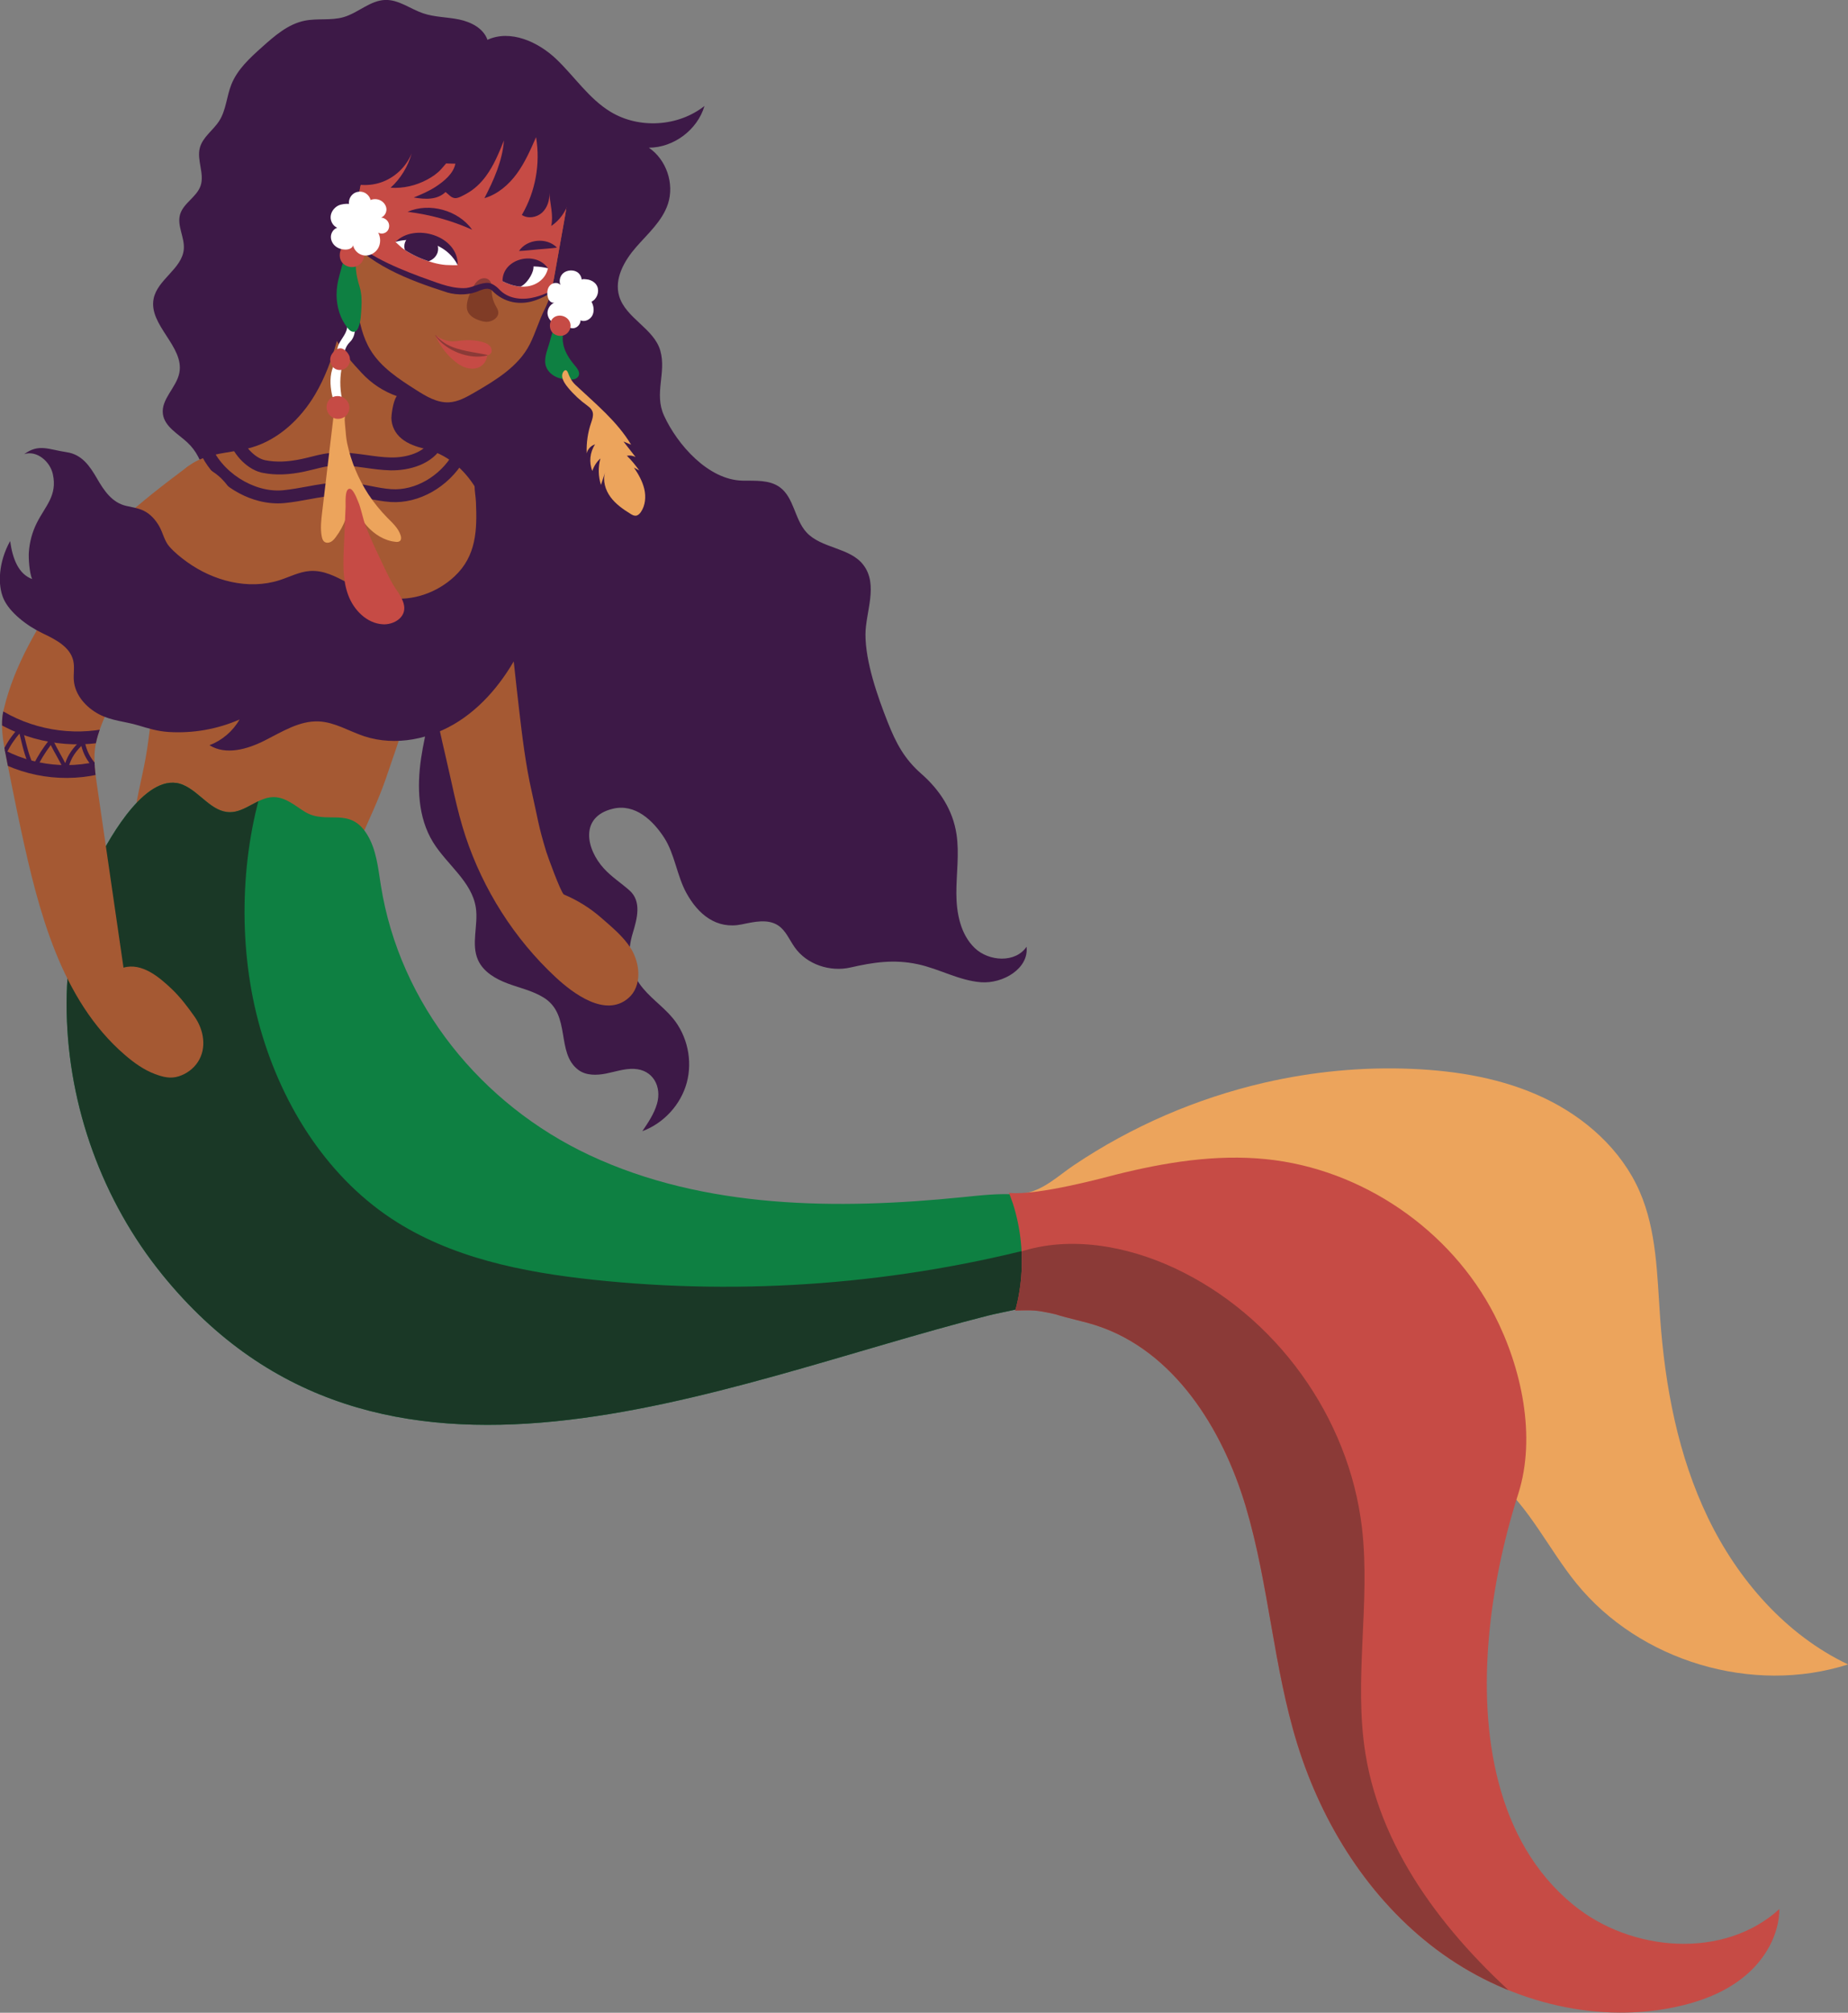 <?xml version="1.0" encoding="utf-8"?>
<!-- Generator: Adobe Illustrator 27.0.1, SVG Export Plug-In . SVG Version: 6.00 Build 0)  -->
<svg version="1.1" id="Layer_1" xmlns="http://www.w3.org/2000/svg" xmlns:xlink="http://www.w3.org/1999/xlink" x="0px" y="0px"
	 viewBox="0 0 364.36 396.81" style="enable-background:new 0 0 364.36 396.81;" xml:space="preserve">
<rect x="0" y="0" width="364.36" height="396.81" fill="#808080" stroke="none"/>
<style type="text/css">
	.st0{fill:#0A2B17;}
	.st1{fill:#0E8042;}
	.st2{fill:#FFFFFF;}
	.st3{fill:#1A3826;}
	.st4{fill:#3D1947;}
	.st5{fill:#ECA45C;}
	.st6{fill:#D53D3D;}
	.st7{clip-path:url(#SVGID_00000168097830931871929210000007886483632476550800_);}
	.st8{fill:#802420;}
	.st9{fill:#8C5443;}
	.st10{fill:#3C1948;}
	.st11{fill:none;stroke:#3C1948;stroke-linecap:round;stroke-linejoin:round;stroke-miterlimit:10;}
	.st12{clip-path:url(#SVGID_00000093152629918832732080000001372408898681955479_);}
	.st13{fill:#802421;}
	.st14{opacity:0.29;fill:#92C9E0;}
	.st15{clip-path:url(#SVGID_00000119099846289924823860000008557187006740114830_);fill:#FFFFFF;}
	.st16{clip-path:url(#SVGID_00000119099846289924823860000008557187006740114830_);fill:#D9807E;}
	.st17{opacity:0.29;fill:#92C9E0;stroke:#FFFFFF;stroke-width:5;stroke-miterlimit:10;}
	.st18{opacity:0.29;fill:#92C9E0;stroke:#FFFFFF;stroke-miterlimit:10;}
	.st19{opacity:0.29;fill:#92C9E0;stroke:#FFFFFF;stroke-width:3;stroke-miterlimit:10;}
	.st20{fill:#934F3E;}
	.st21{clip-path:url(#SVGID_00000091695114042776152860000005253372391043946134_);fill:#41164A;}
	.st22{clip-path:url(#SVGID_00000007400004177115721990000005890106398459457686_);fill:#41164A;}
	.st23{clip-path:url(#SVGID_00000008125788918831194860000001549987175393424310_);fill:#FFFFFF;}
	.st24{clip-path:url(#SVGID_00000008125788918831194860000001549987175393424310_);fill:#41164A;}
	.st25{fill:#41164A;}
	.st26{clip-path:url(#SVGID_00000017495318308315535950000013468883228242412462_);fill:#FFFFFF;}
	.st27{clip-path:url(#SVGID_00000017495318308315535950000013468883228242412462_);fill:#E47D7A;}
	.st28{fill:none;}
	.st29{fill:#E09F9E;}
	.st30{fill:#CB8080;}
	.st31{clip-path:url(#SVGID_00000132081848450920058920000011679022277206337215_);fill:#E09F9E;}
	.st32{fill:#3C1947;}
	.st33{fill:#EAC5B1;}
	.st34{clip-path:url(#SVGID_00000166671008653063107820000005483419881722865064_);fill:#CB8080;}
	.st35{fill:#0B8043;}
	.st36{fill:#DBDBDA;}
	.st37{clip-path:url(#SVGID_00000060727567739956242890000004938275685684865427_);fill:#C2C1C1;}
	.st38{clip-path:url(#SVGID_00000157283199970674770500000012382953297145547691_);fill:#C2C1C1;}
	.st39{clip-path:url(#SVGID_00000127750160949899673530000006820038789296879526_);}
	.st40{fill:#C2C1C1;}
	.st41{clip-path:url(#SVGID_00000140737456137197580880000006692362017946627007_);fill:#C2C1C1;}
	.st42{clip-path:url(#SVGID_00000067201551944680495940000014315872381341797790_);fill:#C2C1C1;}
	.st43{clip-path:url(#SVGID_00000106148070334975604960000009179709282782246328_);fill:#0B8043;}
	.st44{clip-path:url(#SVGID_00000160874027906408996370000016538111498851363984_);fill:#0B8043;}
	.st45{fill:#A55933;}
	.st46{fill:#803C26;}
	.st47{fill:#C64B45;}
	.st48{fill:#8B3A37;}
	.st49{clip-path:url(#SVGID_00000173120470691888864480000011833448636103946417_);}
	.st50{clip-path:url(#SVGID_00000183935369293308416120000007487237905309208238_);}
	.st51{clip-path:url(#SVGID_00000138532664679722521390000007036924282511144834_);}
	.st52{clip-path:url(#SVGID_00000132048062867262039590000002663096418704841115_);}
	.st53{clip-path:url(#SVGID_00000044884723660413494460000011316143926808796079_);}
	.st54{clip-path:url(#SVGID_00000132777645525555947450000012064326931488419254_);}
	.st55{clip-path:url(#SVGID_00000080205383468246646310000017102854758729310373_);fill:#41164A;}
	.st56{clip-path:url(#SVGID_00000124124418576345669500000015521819210892707006_);fill:#41164A;}
	.st57{clip-path:url(#SVGID_00000143610738969636421270000009644934696262695859_);fill:#FFFFFF;}
	.st58{clip-path:url(#SVGID_00000143610738969636421270000009644934696262695859_);fill:#41164A;}
	.st59{clip-path:url(#SVGID_00000090267799332883071640000000513681891324759201_);fill:#FFFFFF;}
	.st60{clip-path:url(#SVGID_00000090267799332883071640000000513681891324759201_);fill:#E47D7A;}
	.st61{fill:#C28F5D;}
	.st62{fill:#375A42;}
	.st63{clip-path:url(#SVGID_00000021840316923306600660000004492596608327622320_);fill:#6AA17A;}
	.st64{clip-path:url(#SVGID_00000043458753210485039560000007856076022223246227_);fill:#6AA17A;}
	.st65{fill:#6AA17A;}
	.st66{clip-path:url(#SVGID_00000169550638289157833650000002691980611617495948_);fill:#3D1947;}
	.st67{clip-path:url(#SVGID_00000121969936949064019140000016242108518299442616_);fill:#8B3A37;}
	.st68{clip-path:url(#SVGID_00000065046574110214384880000013917076785875412111_);}
	.st69{clip-path:url(#SVGID_00000085955058708910274540000014226572144329876669_);fill:#FFFFFF;}
	.st70{clip-path:url(#SVGID_00000085955058708910274540000014226572144329876669_);fill:#D9807E;}
	.st71{clip-path:url(#SVGID_00000141448474947138491040000001121219487156885182_);fill:#41164A;}
	.st72{clip-path:url(#SVGID_00000121986914169514379370000014128191245712961709_);fill:#41164A;}
	.st73{clip-path:url(#SVGID_00000108998412758695826800000000691526217296487316_);fill:#FFFFFF;}
	.st74{clip-path:url(#SVGID_00000108998412758695826800000000691526217296487316_);fill:#41164A;}
	.st75{clip-path:url(#SVGID_00000130643526864185473150000011199198960246986174_);fill:#FFFFFF;}
	.st76{clip-path:url(#SVGID_00000130643526864185473150000011199198960246986174_);fill:#E47D7A;}
	.st77{fill:#D2687C;}
	.st78{clip-path:url(#SVGID_00000072985910110037116440000017893990271647359371_);fill:#C64B45;}
	.st79{fill:#D1544C;}
	.st80{clip-path:url(#SVGID_00000092429008251237811340000004352274321131550350_);}
	.st81{clip-path:url(#SVGID_00000116205208916480534250000000592180553499884694_);}
	.st82{fill:#DADAD9;}
	.st83{clip-path:url(#SVGID_00000126313936740604989150000005398346041783135919_);fill:#0E8042;}
	.st84{clip-path:url(#SVGID_00000126313936740604989150000005398346041783135919_);fill:#1A3826;}
	.st85{clip-path:url(#SVGID_00000147220125219842363180000006864004146243384197_);fill:#0E8042;}
	.st86{clip-path:url(#SVGID_00000147220125219842363180000006864004146243384197_);fill:#1A3826;}
	.st87{fill:none;stroke:#0E8042;stroke-linecap:round;stroke-linejoin:round;stroke-miterlimit:10;}
	.st88{clip-path:url(#SVGID_00000109017332722239221500000003473225429287544750_);}
	.st89{clip-path:url(#SVGID_00000119837264274826401470000007761423260538390192_);fill:#0E8042;}
	.st90{clip-path:url(#SVGID_00000060723391073163305350000002361921329444501167_);fill:#0E8042;}
	.st91{clip-path:url(#SVGID_00000060723391073163305350000002361921329444501167_);fill:#1A3826;}
	.st92{clip-path:url(#SVGID_00000146459228793616795910000017257676102815321764_);fill:#0E8042;}
	.st93{clip-path:url(#SVGID_00000146459228793616795910000017257676102815321764_);fill:#1A3826;}
	.st94{clip-path:url(#SVGID_00000037657855541523233680000015272676777893454242_);fill:#0E8042;}
	.st95{clip-path:url(#SVGID_00000037657855541523233680000015272676777893454242_);fill:#1A3826;}
	.st96{clip-path:url(#SVGID_00000138552900625603697310000003265189509887067287_);fill:#0E8042;}
	.st97{clip-path:url(#SVGID_00000138552900625603697310000003265189509887067287_);fill:#1A3826;}
	.st98{clip-path:url(#SVGID_00000078765800839195486050000004233981320584144305_);}
	.st99{clip-path:url(#SVGID_00000007409247848437966370000014459228154986066596_);fill:#0E8042;}
	.st100{clip-path:url(#SVGID_00000007409247848437966370000014459228154986066596_);fill:#1A3826;}
	.st101{clip-path:url(#SVGID_00000005242031880720696060000015147919984640328606_);}
	.st102{clip-path:url(#SVGID_00000163764194880283474480000016661209355080149689_);fill:#FFFFFF;}
	.st103{clip-path:url(#SVGID_00000163764194880283474480000016661209355080149689_);fill:#D9807E;}
	.st104{clip-path:url(#SVGID_00000121245014170202595400000004410380403178563969_);fill:#41164A;}
	.st105{clip-path:url(#SVGID_00000058583099486883557340000009743036853652846476_);fill:#41164A;}
	.st106{clip-path:url(#SVGID_00000106855082163314462700000014868744390291401859_);fill:#FFFFFF;}
	.st107{clip-path:url(#SVGID_00000106855082163314462700000014868744390291401859_);fill:#41164A;}
	.st108{clip-path:url(#SVGID_00000155863081265432308410000008717487097383865999_);fill:#FFFFFF;}
	.st109{clip-path:url(#SVGID_00000155863081265432308410000008717487097383865999_);fill:#E47D7A;}
	.st110{clip-path:url(#SVGID_00000172401723794903520160000002757028170017536128_);fill:#E09F9E;}
	.st111{clip-path:url(#SVGID_00000078745793381024277190000016256573922363529362_);fill:#CB8080;}
	.st112{clip-path:url(#SVGID_00000164487677914089466540000002261572201332114361_);fill:#C2C1C1;}
	.st113{clip-path:url(#SVGID_00000097466682377414285400000010490090993046146229_);fill:#C2C1C1;}
	.st114{clip-path:url(#SVGID_00000073704508948183662260000002188867369535803026_);}
	.st115{clip-path:url(#SVGID_00000111900394176072203110000004929118358899637892_);fill:#C2C1C1;}
	.st116{clip-path:url(#SVGID_00000093872564064329338380000017495497962136900522_);fill:#C2C1C1;}
	.st117{clip-path:url(#SVGID_00000014605944421457762790000014716072925443054728_);fill:#0B8043;}
	.st118{clip-path:url(#SVGID_00000051356493268261913590000009571810869683924384_);fill:#0B8043;}
	.st119{clip-path:url(#SVGID_00000175310590397022646080000018424406379030620341_);}
	.st120{clip-path:url(#SVGID_00000106125444153252368620000003522539857667533999_);}
	.st121{clip-path:url(#SVGID_00000116207629010892060340000012652339355969668250_);}
	.st122{clip-path:url(#SVGID_00000179617669153924791110000006409478081262383802_);}
	.st123{clip-path:url(#SVGID_00000137815935504842059540000013360853607976350895_);}
	.st124{clip-path:url(#SVGID_00000125574011941661582260000013741567674096500630_);}
	.st125{clip-path:url(#SVGID_00000057136832427639975720000009729631066435357078_);fill:#0E8042;}
	.st126{clip-path:url(#SVGID_00000057136832427639975720000009729631066435357078_);fill:#1A3826;}
	.st127{clip-path:url(#SVGID_00000139260831480901070450000014127423734573577883_);}
	.st128{clip-path:url(#SVGID_00000129176989979947084920000010241238724396204213_);fill:#FFFFFF;}
	.st129{clip-path:url(#SVGID_00000129176989979947084920000010241238724396204213_);fill:#D9807E;}
	.st130{clip-path:url(#SVGID_00000060749528584793992620000010808770429483366787_);fill:#41164A;}
	.st131{clip-path:url(#SVGID_00000179647454142226959760000017804476921917999765_);fill:#41164A;}
	.st132{clip-path:url(#SVGID_00000070085948762771742970000006074892332887230351_);fill:#FFFFFF;}
	.st133{clip-path:url(#SVGID_00000070085948762771742970000006074892332887230351_);fill:#41164A;}
	.st134{clip-path:url(#SVGID_00000109021692920999139400000005259377937857953664_);fill:#FFFFFF;}
	.st135{clip-path:url(#SVGID_00000109021692920999139400000005259377937857953664_);fill:#E47D7A;}
	.st136{clip-path:url(#SVGID_00000177451033689596902550000002456434977822063529_);fill:#C64B45;}
	.st137{clip-path:url(#SVGID_00000027603257125198509350000009234010795605976761_);}
	.st138{clip-path:url(#SVGID_00000114051594386342701310000009941765920340607886_);}
	.st139{clip-path:url(#SVGID_00000029734220619373115750000013779125454653506744_);fill:#0E8042;}
	.st140{clip-path:url(#SVGID_00000029734220619373115750000013779125454653506744_);fill:#1A3826;}
	.st141{clip-path:url(#SVGID_00000049187752978685093820000016428500240865775264_);fill:#0E8042;}
	.st142{clip-path:url(#SVGID_00000049187752978685093820000016428500240865775264_);fill:#1A3826;}
	.st143{clip-path:url(#SVGID_00000178922276030428575820000006398819911924329628_);fill:#0E8042;}
	.st144{clip-path:url(#SVGID_00000178922276030428575820000006398819911924329628_);fill:#1A3826;}
	.st145{clip-path:url(#SVGID_00000019638676927005996710000001769495162943957427_);}
	.st146{clip-path:url(#SVGID_00000150077951087335930910000010323291124717596597_);}
	.st147{clip-path:url(#SVGID_00000174571628452623261980000007675714240119038608_);}
	.st148{clip-path:url(#SVGID_00000109717655881752676100000001025432999288779908_);}
	.st149{clip-path:url(#SVGID_00000127018319498517078180000016511919021185692306_);}
	.st150{clip-path:url(#SVGID_00000142165617459018628200000014725893609240540547_);}
	.st151{clip-path:url(#SVGID_00000168819722363080395560000010481530385737439930_);fill:#FFFFFF;}
	.st152{clip-path:url(#SVGID_00000168819722363080395560000010481530385737439930_);fill:#8B3A37;}
	.st153{fill:#DF9E9E;}
	.st154{fill:#C98080;}
	.st155{fill:#DFD5E2;}
	.st156{clip-path:url(#SVGID_00000065034393738713041110000004072133282293882288_);fill:#DF9E9E;}
	.st157{fill:#E9C4B0;}
	.st158{clip-path:url(#SVGID_00000046317469826071674370000011664782812705044355_);fill:#C98080;}
	.st159{clip-path:url(#SVGID_00000061451873718539356650000011512166695122466472_);fill:#C1C0C0;}
	.st160{clip-path:url(#SVGID_00000023271184942807270600000004353203246329464465_);fill:#C1C0C0;}
	.st161{clip-path:url(#SVGID_00000020389997424454691780000004877941856983882126_);}
	.st162{fill:#C1C0C0;}
	.st163{clip-path:url(#SVGID_00000155860272012417103070000010225877428596947115_);fill:#C1C0C0;}
	.st164{clip-path:url(#SVGID_00000138562676861938838030000003956304859813854623_);fill:#C1C0C0;}
	.st165{clip-path:url(#SVGID_00000027597108649442369640000012591953695272643490_);fill:#0E8042;}
	.st166{clip-path:url(#SVGID_00000170270554639086858260000012409918548583978929_);fill:#0E8042;}
	.st167{fill:#7F2420;}
	.st168{clip-path:url(#SVGID_00000026147112202905033780000009668920364431214729_);fill:#FFFFFF;}
	.st169{clip-path:url(#SVGID_00000026147112202905033780000009668920364431214729_);fill:#D8807E;}
	.st170{fill:#7F2421;}
	.st171{clip-path:url(#SVGID_00000127740982210744371700000002128316187804710274_);fill:#ECA45C;}
	.st172{clip-path:url(#SVGID_00000106834379591707072320000009992552739077719230_);fill:#0E8042;}
	.st173{clip-path:url(#SVGID_00000106834379591707072320000009992552739077719230_);fill:#1A3826;}
	.st174{clip-path:url(#SVGID_00000095335075083955328690000007400920508219025792_);fill:#0E8042;}
	.st175{clip-path:url(#SVGID_00000095335075083955328690000007400920508219025792_);fill:#1A3826;}
	.st176{clip-path:url(#SVGID_00000026149614600133799100000006738661638430649017_);fill:#0E8042;}
	.st177{clip-path:url(#SVGID_00000026149614600133799100000006738661638430649017_);fill:#1A3826;}
	.st178{clip-path:url(#SVGID_00000152961561889751336050000014136468690330369453_);fill:#0E8042;}
	.st179{clip-path:url(#SVGID_00000152961561889751336050000014136468690330369453_);fill:#1A3826;}
	.st180{clip-path:url(#SVGID_00000128483486084664532730000003320039938391037091_);fill:#0E8042;}
	.st181{clip-path:url(#SVGID_00000128483486084664532730000003320039938391037091_);fill:#1A3826;}
	.st182{clip-path:url(#SVGID_00000140728116690592782730000011536880414834677642_);fill:#0E8042;}
	.st183{clip-path:url(#SVGID_00000140728116690592782730000011536880414834677642_);fill:#1A3826;}
	.st184{clip-path:url(#SVGID_00000030484784462146596730000010998017738332371084_);fill:#0E8042;}
	.st185{clip-path:url(#SVGID_00000030484784462146596730000010998017738332371084_);fill:#1A3826;}
	.st186{clip-path:url(#SVGID_00000079479597702995015600000000388390458960047778_);fill:#0E8042;}
	.st187{clip-path:url(#SVGID_00000079479597702995015600000000388390458960047778_);fill:#1A3826;}
	.st188{clip-path:url(#SVGID_00000162335695846716516810000012410755296123469743_);fill:#0E8042;}
	.st189{clip-path:url(#SVGID_00000162335695846716516810000012410755296123469743_);fill:#1A3826;}
	.st190{clip-path:url(#SVGID_00000082335605726283194330000012080307218626489497_);fill:#0E8042;}
	.st191{clip-path:url(#SVGID_00000082335605726283194330000012080307218626489497_);fill:#1A3826;}
	.st192{clip-path:url(#SVGID_00000037668179894881356160000004373377148179141307_);fill:#0E8042;}
	.st193{clip-path:url(#SVGID_00000037668179894881356160000004373377148179141307_);fill:#1A3826;}
	.st194{clip-path:url(#SVGID_00000031205346637631937870000007578594069337301918_);fill:#0E8042;}
	.st195{clip-path:url(#SVGID_00000031205346637631937870000007578594069337301918_);fill:#1A3826;}
	.st196{clip-path:url(#SVGID_00000168099791634870657860000013045868633620647863_);fill:#0E8042;}
	.st197{clip-path:url(#SVGID_00000168099791634870657860000013045868633620647863_);fill:#1A3826;}
	.st198{clip-path:url(#SVGID_00000181082114055110125640000016423179921539787667_);}
	.st199{clip-path:url(#SVGID_00000013894376229651289020000005692447881801472698_);fill:#FFFFFF;}
	.st200{clip-path:url(#SVGID_00000013894376229651289020000005692447881801472698_);fill:#D9807E;}
	.st201{clip-path:url(#SVGID_00000021803666267799589470000005838296384103983289_);fill:#41164A;}
	.st202{clip-path:url(#SVGID_00000071541184040143311860000012540560152903845563_);fill:#41164A;}
	.st203{clip-path:url(#SVGID_00000001637364405441215100000001287999331540266132_);fill:#FFFFFF;}
	.st204{clip-path:url(#SVGID_00000001637364405441215100000001287999331540266132_);fill:#41164A;}
	.st205{clip-path:url(#SVGID_00000045594608215416300270000003122504092548228767_);fill:#FFFFFF;}
	.st206{clip-path:url(#SVGID_00000045594608215416300270000003122504092548228767_);fill:#E47D7A;}
	.st207{clip-path:url(#SVGID_00000067201807652431797780000006921535144483350962_);fill:#C64B45;}
	.st208{clip-path:url(#SVGID_00000088102097658940102390000001143148595986841002_);}
	.st209{clip-path:url(#SVGID_00000149359529014481723840000003485696609347543982_);}
	.st210{clip-path:url(#SVGID_00000040547216593487940770000006630692098820064413_);fill:#6AA17A;}
	.st211{clip-path:url(#SVGID_00000002371652584310144460000008550652490307349138_);fill:#6AA17A;}
	.st212{clip-path:url(#SVGID_00000093166472405089527320000013404812131413168063_);fill:#3D1947;}
	.st213{clip-path:url(#SVGID_00000001626995090498258670000001791384347090060418_);fill:#8B3A37;}
	.st214{clip-path:url(#SVGID_00000142868253149161062950000016868047329580043160_);}
	.st215{clip-path:url(#SVGID_00000046311472505244024410000018166244647006115737_);}
	.st216{clip-path:url(#SVGID_00000162319983234424617740000017552237537603789976_);}
	.st217{clip-path:url(#SVGID_00000181781169501241883500000003116549360195838369_);}
	.st218{clip-path:url(#SVGID_00000103968307160278877800000005983350659035198646_);}
	.st219{clip-path:url(#SVGID_00000100348037367164394470000014303675684191753889_);}
	.st220{clip-path:url(#SVGID_00000114768625575059619490000015290137146411150997_);fill:#FFFFFF;}
	.st221{clip-path:url(#SVGID_00000114768625575059619490000015290137146411150997_);fill:#8B3A37;}
	.st222{clip-path:url(#SVGID_00000126300687643839296250000016663647107468097684_);fill:#DF9E9E;}
	.st223{clip-path:url(#SVGID_00000085951516353931227710000014473548043480455103_);fill:#C98080;}
	.st224{clip-path:url(#SVGID_00000172441037814804142560000012208735389968768402_);fill:#C1C0C0;}
	.st225{clip-path:url(#SVGID_00000110435385936354823000000010086793851906412440_);fill:#C1C0C0;}
	.st226{clip-path:url(#SVGID_00000034791974439315563430000015789774375138047935_);}
	.st227{clip-path:url(#SVGID_00000064352707991043755130000014299039535675597711_);fill:#C1C0C0;}
	.st228{clip-path:url(#SVGID_00000151502411436349928230000009889318045157616512_);fill:#C1C0C0;}
	.st229{clip-path:url(#SVGID_00000066476818386891698840000009586819180967306415_);fill:#0E8042;}
	.st230{clip-path:url(#SVGID_00000044878465358392744190000000046744281377085861_);fill:#0E8042;}
	.st231{clip-path:url(#SVGID_00000063619608006304345990000013142996461967577259_);fill:#FFFFFF;}
	.st232{clip-path:url(#SVGID_00000063619608006304345990000013142996461967577259_);fill:#D8807E;}
	.st233{clip-path:url(#SVGID_00000063596827941760193280000017285662779926658182_);fill:#ECA45C;}
</style>
<g>
	<g>
		<g>
			<path class="st4" d="M39.26,100.35c2.17-4.26,1.17-9.91-2.35-13.15c-1.84-1.7-4.45-3.08-4.79-5.57c-0.4-2.94,2.67-5.21,3.24-8.12
				c1.02-5.2-6.11-9.42-5.07-14.62c0.76-3.81,5.64-5.91,5.95-9.78c0.19-2.3-1.37-4.59-0.74-6.81c0.64-2.25,3.27-3.44,4.04-5.65
				c0.83-2.38-0.78-5.06-0.14-7.5c0.56-2.14,2.66-3.47,3.84-5.34c1.35-2.13,1.44-4.82,2.38-7.16c1.19-2.98,3.66-5.23,6.05-7.37
				c2.49-2.23,5.14-4.54,8.41-5.2c2.53-0.51,5.21,0.02,7.69-0.71c2.87-0.84,5.24-3.31,8.23-3.38c2.64-0.06,4.91,1.78,7.41,2.63
				c2.28,0.78,4.74,0.73,7.1,1.22s4.81,1.74,5.6,4.01c4.52-2.08,9.99,0.38,13.59,3.82s6.41,7.78,10.66,10.36
				c5.63,3.43,13.37,2.95,18.54-1.14c-1.38,4.7-6.07,8.22-10.97,8.23c3.47,2.36,5.08,7.12,3.76,11.1c-1.12,3.37-3.94,5.83-6.27,8.5
				s-4.35,6.22-3.35,9.63c1.27,4.38,6.87,6.4,8.12,10.78c1.24,4.37-1.27,8.42,0.73,12.8c2.61,5.72,8.74,12.72,15.51,12.83
				c2.52,0.04,5.27-0.19,7.31,1.29c2.81,2.03,2.91,6.28,5.23,8.86c2.93,3.25,8.59,2.98,11.25,6.46c3.02,3.94,0.43,9.32,0.42,13.71
				c-0.01,5.42,2.4,12.27,4.38,17.28c1.66,4.2,3.3,7.27,6.62,10.18c3.6,3.16,6.23,7.12,6.95,11.94c0.58,3.84-0.04,7.76-0.03,11.65
				c0.01,3.89,0.81,8.06,3.61,10.76s8.06,2.99,10.23-0.24c0.49,4.3-4.64,7.31-8.96,7c-4.32-0.32-8.23-2.64-12.47-3.55
				c-4.72-1.02-8.8-0.38-13.28,0.64c-4.01,0.92-8.62-0.57-11.02-4c-1.04-1.48-1.74-3.29-3.25-4.29c-2.05-1.35-4.75-0.71-7.15-0.21
				c-4.97,1.03-8.6-1.92-10.95-6.21c-1.84-3.35-2.3-7.68-4.35-10.85c-2.2-3.41-5.74-6.81-10.16-5.73c-6.52,1.58-5.3,7.88-1.74,11.78
				c1.53,1.67,3.38,2.84,5.05,4.32c2.44,2.17,1.49,5.6,0.64,8.41c-1.09,3.59-0.87,6.79,1.29,9.93c1.81,2.64,4.6,4.41,6.62,6.86
				c2.86,3.47,3.91,8.35,2.74,12.69c-1.17,4.34-4.55,8.02-8.76,9.57c1.15-1.7,2.32-3.43,2.89-5.4c0.97-3.36-0.76-6.72-4.53-6.88
				c-1.88-0.08-3.71,0.56-5.55,0.93c-1.85,0.36-3.92,0.4-5.43-0.73c-4.5-3.38-1.33-10.88-6.87-14.28c-2.16-1.33-4.69-1.87-7.07-2.76
				c-2.38-0.89-4.77-2.28-5.82-4.58c-1.45-3.17,0.07-6.91-0.45-10.36c-0.77-5.15-5.72-8.49-8.45-12.93
				c-2.96-4.83-3.17-10.88-2.35-16.49c0.82-5.61,2.58-11.05,3.27-16.68c0.59-4.86,0.7-12.86-3.53-16.21
				c-4.41-3.5-11.51-3.43-16.79-3.16c-5.79,0.29-11.76,0.97-17.24-0.9S36.62,105.51,39.26,100.35z"/>
		</g>
		<g>
			<path class="st45" d="M109.15,55.16c-0.38,2.16-0.79,3.88-1.77,5.83c-1.12,2.23-1.81,4.67-2.92,6.87
				c-2.21,4.37-6.67,7.06-10.91,9.52c-1.57,0.91-3.22,1.84-5.03,1.94c-2.37,0.12-4.54-1.2-6.53-2.47c-3.37-2.15-6.86-4.41-8.94-7.83
				c-1.54-2.52-2.19-5.48-2.62-8.41c-1.09-7.38-0.99-14.93,0.32-22.27c0.63-3.55,1.63-7.22,4.13-9.82c2.02-2.11,4.85-3.3,7.73-3.8
				c2.87-0.5,5.82-0.36,8.73-0.14c4.43,0.33,8.95,0.87,12.91,2.88c2.43,1.23,4.6,3.11,6.08,5.4c1.95,3.02,1.7,6.22,1.1,9.6
				c-0.75,4.21-1.5,8.42-2.25,12.64C109.15,55.11,109.15,55.13,109.15,55.16z"/>
		</g>
		<g>
			<path class="st45" d="M62.14,77.75c1.93-3.27,3.27-6.9,4.29-10.54c1.21,2.33,3.16,4.47,4.94,6.38c1.88,2.02,4.25,3.59,6.86,4.5
				c-0.81,1.12-1.06,3.92-1.06,4.32c0.03,1.61,0.76,3.04,2,4.06c1.31,1.08,2.97,1.62,4.62,2.02c8.38,2.09,12.32,10.43,14.01,18.19
				c2.34,10.75,3.21,21.84,4.5,32.8c0.65,5.59,1.31,11.2,2.56,16.7c1.25,5.52,1.21,6.34,2.84,11.73c0.24,0.79,2.84,7.97,3.47,8.44
				c2.69,1.12,5.2,2.69,7.39,4.61c2.04,1.79,4.31,3.64,5.78,5.95c1.93,3.04,2.28,7.54-0.46,9.88c-4.54,3.89-10.93-0.97-14.31-4.11
				c-8.16-7.58-14.31-17.29-17.81-27.86c-1.73-5.24-2.72-10.75-3.99-16.09c-1.52-6.41-2.75-12.89-3.97-19.36
				c-2.3,8.27-4.98,16.19-7.78,24.29c-1.39,4-3.24,7.88-4.95,11.77c-0.95,2.17-2.17,4.35-3.98,5.93c-3.48,3.06-9.14,0.96-13.03,0.14
				c-6.03-1.27-12.31-1.65-18.39-2.77c-2.99-0.55-6.92-0.9-8.58-3.87c-0.64-1.14-0.77-2.52-0.61-3.83c0.55-4.4,1.85-8.82,2.51-13.26
				c0.71-4.73,1.21-9.5,1.22-14.29c0.02-10.05-0.95-20.2,0.86-30.08c0.95-5.19,3.23-10.63,8.4-12.85c3.2-1.38,6.81-1.35,10.15-2.33
				C54.95,86.66,59.3,82.55,62.14,77.75z"/>
		</g>
		<g>
			<path class="st28" d="M98.37,56.04c-0.92,1.22-0.91,3.06,0.03,4.27c0.53,0.69,1.34,1.24,1.49,2.1c0.09,0.53-0.11,1.08-0.46,1.49
				c-0.35,0.41-0.83,0.68-1.34,0.87c-1.16,0.42-2.46,0.38-3.64,0.01s-2.23-1.09-3.12-1.95c-0.34-0.33-0.67-0.7-0.84-1.15
				c-0.17-0.45-0.16-0.99,0.13-1.37"/>
		</g>
		<g>
			<path class="st46" d="M97,58.06c0.09,0.72,0.31,1.43,0.65,2.07c0.2,0.38,0.45,0.74,0.55,1.15c0.34,1.28-1.16,2.19-2.27,2.17
				c-0.56-0.01-1.11-0.17-1.64-0.37c-1.09-0.41-2.12-1.1-2.24-2.36c-0.12-1.33,0.59-2.89,1.18-4.04c0.3-0.57,0.66-1.13,1.19-1.49
				c0.53-0.36,1.28-0.47,1.82-0.11c0.81,0.53,0.7,1.49,0.71,2.32C96.96,57.62,96.97,57.84,97,58.06z"/>
		</g>
		<g>
			<path class="st47" d="M94.54,72.37c0.97-0.58,1.36-1.25,1.55-2.34c0.43,0.01,0.81-0.39,0.85-0.82c0.05-0.43-0.18-0.86-0.5-1.15
				c-0.32-0.29-0.74-0.45-1.15-0.58c-1.61-0.5-3.32-0.49-4.97-0.27c-0.84,0.11-1.52,0.14-2.34-0.08c-0.77-0.21-1.5-0.56-2.15-1.03
				c0.79,1.85,1.99,3.52,3.5,4.85c0.72,0.63,1.51,1.2,2.42,1.5C92.65,72.75,93.68,72.78,94.54,72.37z"/>
		</g>
		<g>
			<path class="st48" d="M85.79,66.11c1.99,3.01,6.81,4.91,10.31,3.95c0,0-0.01-0.08-0.01-0.08c-2.72-0.6-5.62-0.77-8.08-2.13
				c-0.8-0.48-1.55-1.07-2.15-1.79L85.79,66.11L85.79,66.11z"/>
		</g>
		<g>
			<path class="st1" d="M111.08,67.98c0.34,1.53,1.24,2.88,2.26,4.08c0.5,0.58,1.06,1.34,0.74,2.04c-0.29,0.64-1.13,0.77-1.84,0.75
				c-0.93-0.03-1.87-0.18-2.7-0.59s-1.55-1.1-1.87-1.97c-0.52-1.46,0.16-3.04,0.61-4.52c0.29-0.97,0.49-1.97,0.91-2.89
				c0.31-0.68,0.78-1.34,1.42-1.75c0.45-0.3,1.75-0.74,1.65,0.22c-0.06,0.62-0.88,1.33-1.09,1.97
				C110.9,66.16,110.88,67.1,111.08,67.98z"/>
		</g>
		<g>
			<path class="st5" d="M113.51,75.93c3.91,3.68,8.17,7.14,10.92,11.74c-0.5-0.21-1-0.41-1.5-0.62c0.79,1.02,1.59,2.04,2.38,3.06
				c-0.52-0.28-1.13-0.37-1.71-0.25c0.93,0.89,1.69,1.87,2.45,2.9c-0.35-0.19-0.71-0.38-1.06-0.58c0.88,1.3,1.68,2.69,2.04,4.22
				c0.36,1.53,0.22,3.23-0.66,4.53c-0.24,0.36-0.58,0.7-1.01,0.74c-0.37,0.03-0.71-0.16-1.02-0.35c-1.48-0.91-2.94-1.93-3.97-3.33
				s-1.58-3.25-1.06-4.91c-0.27,0.84-0.54,1.68-0.82,2.53c-0.54-1.68-0.58-3.52-0.11-5.22c-0.74,0.66-1.29,1.52-1.59,2.46
				c-0.69-1.69-0.48-3.72,0.54-5.24c-0.81,0.24-1.46,0.94-1.65,1.76c-0.09-2.05,0.21-4.12,0.88-6.05c0.53-1.53,0.61-2.37-0.77-3.36
				c-1.42-1.02-2.71-2.22-3.82-3.57c-0.52-0.63-1.01-1.33-1.13-2.14c-0.12-0.78,0.69-1.89,1.12-0.82
				C112.37,74.45,112.66,75.13,113.51,75.93z"/>
		</g>
		<g>
			<path class="st4" d="M51.46,93.15c0.11,0.03,0.22,0.05,0.33,0.07c2.51,0.5,5.14,0.41,8.28-0.26c0.78-0.17,1.45-0.34,2.07-0.49
				c1.42-0.36,2.54-0.65,4.27-0.7c1.84-0.06,3.66,0.19,5.59,0.46c1.62,0.23,3.3,0.46,5,0.5c3.72,0.07,8.39-1.2,10.35-4.99
				l-2.25-1.17c-1.43,2.76-5.1,3.68-8.05,3.62c-1.55-0.03-3.08-0.24-4.7-0.47c-1.95-0.27-3.97-0.56-6.03-0.49
				c-2,0.07-3.3,0.4-4.81,0.78c-0.6,0.15-1.23,0.31-1.98,0.47c-2.79,0.6-5.09,0.68-7.25,0.25c-2.12-0.43-4.29-2.95-4.71-4.84
				l-2.48,0.55C45.68,89.11,48.35,92.35,51.46,93.15z"/>
		</g>
		<g>
			<path class="st4" d="M22.44,125.15c10.39,2.65,21.93,1.21,31.16-4.21l-0.43-0.73c-11.38,6.68-26.36,7.19-38.16,1.28l-0.38,0.76
				C17.12,123.49,19.74,124.46,22.44,125.15z"/>
		</g>
		<g>
			<path class="st4" d="M15.27,127.59c2.29,0.58,4.25-0.75,6.15-2.04c2.11-1.43,4.11-2.78,6.5-1.64c0.81,0.39,1.5,0.96,2.24,1.56
				l0.39,0.32c3.91,3.17,8.57,5.44,13.46,6.57l0.19-0.82c-4.77-1.1-9.31-3.32-13.12-6.4l-0.38-0.32c-0.74-0.61-1.51-1.24-2.41-1.67
				c-2.83-1.35-5.12,0.2-7.34,1.7c-2,1.35-3.89,2.63-6.06,1.72l-0.33,0.78C14.8,127.45,15.04,127.53,15.27,127.59z"/>
		</g>
		<g>
			<path class="st2" d="M67.43,78.61c-0.47-2.19-0.44-4.49,0.07-6.68c0.1-0.45-0.45-0.83-0.89-0.7s-0.71,0.57-0.89,1
				c-0.73,1.71-0.66,3.66-0.29,5.47c0.07,0.36,0.16,0.73,0.37,1.03s0.57,0.53,0.93,0.48C67.1,79.16,67.5,78.97,67.43,78.61z"/>
		</g>
		<g>
			<path class="st2" d="M69.96,65.37c-0.1,0.76-0.42,1.54-0.95,2.04c-0.51,0.49-0.88,1.15-1.04,1.83c-0.05,0.2-0.08,0.4-0.16,0.58
				c-0.2,0.46-0.73,0.52-1.06,0.14c-0.2-0.23-0.26-0.55-0.26-0.85c0.02-1.32,1.06-2.33,1.61-3.45c0.14-0.28,0.25-0.57,0.31-0.88
				c0.06-0.29,0.08-0.61,0.26-0.86c0.18-0.26,0.51-0.31,0.79-0.2c0.37,0.15,0.46,0.37,0.51,0.74C70,64.75,70,65.06,69.96,65.37z"/>
		</g>
		<g>
			<path class="st4" d="M39.31,126.72c4.44,1.13,8.73,1.11,12.06-0.12l-0.29-0.79c-3.77,1.39-8.87,1.15-13.99-0.65
				c-2.74-0.96-9.15-3.87-9.65-10.12l-0.84,0.07c0.53,6.75,7.32,9.84,10.21,10.85C37.64,126.26,38.48,126.51,39.31,126.72z"/>
		</g>
		<g>
			<path class="st1" d="M70.41,54.66c0.13,0.62,0.29,1.23,0.49,1.86c0.41,1.34,0.44,2.75,0.36,4.13c-0.08,1.33-0.11,2.76-0.64,4
				c-0.13,0.29-0.31,0.58-0.6,0.71c-0.27,0.12-0.6,0.05-0.85-0.1s-0.46-0.38-0.64-0.61c-1.49-1.84-2.17-4.23-2.17-6.58
				c0-1.3,0.23-2.59,0.58-3.84c0.33-1.18,0.59-2.42,1.12-3.53c0.23-0.49,0.75-1.05,1.35-0.83c1,0.37,0.76,1.43,0.75,2.27
				C70.14,53.01,70.24,53.84,70.41,54.66z"/>
		</g>
		<g>
			<path class="st47" d="M71.8,50.1c0.08,0.96-0.51,1.94-1.39,2.35c-0.88,0.4-1.99,0.21-2.71-0.44c-0.93-0.84-0.95-2.44-0.11-3.35
				C68.94,47.18,71.63,48.1,71.8,50.1z"/>
		</g>
		<g>
			<defs>
				<path id="SVGID_00000115490171641087702350000009591313991929890199_" d="M109.15,55.16c-0.38,2.16-0.79,3.88-1.77,5.83
					c-1.12,2.23-1.81,4.67-2.92,6.87c-2.21,4.37-6.67,7.06-10.91,9.52c-1.57,0.91-3.22,1.84-5.03,1.94
					c-2.37,0.12-4.54-1.2-6.53-2.47c-3.37-2.15-6.86-4.41-8.94-7.83c-1.54-2.52-2.19-5.48-2.62-8.41
					c-1.09-7.38-0.99-14.93,0.32-22.27c0.63-3.55,1.63-7.22,4.13-9.82c2.02-2.11,4.85-3.3,7.73-3.8c2.87-0.5,5.82-0.36,8.73-0.14
					c1.97,0.15,3.94,0.33,5.89,0.67c1.72,0.3,3.19,0.96,4.98,0.66c1.19-0.2,2.44-0.5,3.58-0.1c1.03,0.36,1.8,1.25,2.26,2.24
					c0.42,0.89,0.4,1.94,0.78,2.81c0.31,0.71,1.07,1.32,1.5,1.99c1.95,3.02,1.7,6.22,1.1,9.6c-0.75,4.21-1.5,8.42-2.25,12.64
					C109.15,55.11,109.15,55.13,109.15,55.16z"/>
			</defs>
			<clipPath id="SVGID_00000142878117520034094040000011908566778123362457_">
				<use xlink:href="#SVGID_00000115490171641087702350000009591313991929890199_"  style="overflow:visible;"/>
			</clipPath>
			<g style="clip-path:url(#SVGID_00000142878117520034094040000011908566778123362457_);">
				<path class="st47" d="M67.35,45.45c4.14,5.36,12.03,8.57,18.43,10.8c2.39,0.84,4.99,1.63,7.41,0.89c1.2-0.37,2.44-1.1,3.61-0.64
					c0.65,0.25,1.11,0.83,1.63,1.3c1.71,1.51,4.25,1.79,6.48,1.26s4.22-1.73,6.17-2.92l5.04-26.16L95.63,19.93l-22.58,3.18
					L67.35,45.45z"/>
			</g>
		</g>
		<g>
			<path class="st48" d="M92.98,57.18c0.06-0.01,0.13-0.03,0.19-0.05c1.19-0.37,2.44-1.1,3.61-0.64c0.06,0.02,0.11,0.05,0.16,0.07
				c-0.02-0.58-0.15-1.14-0.69-1.49c-0.54-0.36-1.29-0.24-1.82,0.11c-0.54,0.36-0.9,0.92-1.2,1.49C93.15,56.84,93.07,57,92.98,57.18
				z"/>
		</g>
		<g>
			<path class="st4" d="M67.35,45.45c4.93,6.71,13.23,9.77,20.9,12.23c2,0.56,4.45,0.5,6.32-0.4c0.93-0.36,1.75-0.54,2.39-0.06
				c2.33,2.48,5.65,3.08,8.77,1.93c1.97-0.72,3.69-1.84,5.35-3.02c-1.8,0.93-3.59,1.94-5.53,2.43c-2.34,0.63-4.98,0.45-6.78-1.17
				c-0.7-0.75-1.76-1.76-2.95-1.61c-1.58,0.11-2.91,1.07-4.42,1.03c-2.96,0.01-5.75-1.31-8.55-2.26
				C77.22,52.43,71.47,49.98,67.35,45.45L67.35,45.45z"/>
		</g>
		<g>
			<path class="st2" d="M110.99,53.91c-0.6,0.56-0.8,1.51-0.49,2.27c-0.5-0.59-1.53-0.48-2.06,0.08c-0.53,0.57-0.63,1.43-0.46,2.19
				c0.07,0.32,0.19,0.65,0.41,0.89c0.22,0.25,0.56,0.4,0.89,0.34c-0.75,0.32-1.28,1.09-1.33,1.9c-0.04,0.81,0.41,1.63,1.13,2.02
				c0.71,0.39,1.65,0.34,2.31-0.12c0.15,0.75,0.93,1.31,1.68,1.23c0.76-0.08,1.39-0.79,1.39-1.55c0.86,0.37,1.92-0.15,2.34-0.99
				c0.41-0.84,0.27-1.87-0.18-2.69c1.07-0.51,1.6-1.93,1.13-3.02c-0.24-0.55-0.72-0.96-1.27-1.18c-0.28-0.12-0.57-0.19-0.87-0.21
				c-0.28-0.03-0.68-0.1-0.92,0.05c-0.05-0.57-0.37-1.11-0.83-1.44C113.03,53.11,111.71,53.23,110.99,53.91z"/>
		</g>
		<g>
			<path class="st47" d="M112.49,64.06c0.07,0.82-0.43,1.64-1.17,1.98s-1.68,0.18-2.29-0.37c-0.78-0.71-0.81-2.06-0.1-2.84
				C110.08,61.59,112.35,62.37,112.49,64.06z"/>
		</g>
		<g>
			<path class="st4" d="M112.19,39.81c-0.68,1.91-1.83,3.64-3.51,4.74c0.48-2.08-0.25-4.43-0.37-6.53c0.08,1.43-0.38,2.94-1.44,3.91
				c-1.07,0.96-2.78,1.24-3.98,0.45c2.68-4.58,3.69-10.11,2.8-15.34c-1.09,2.49-2.19,5.01-3.79,7.2s-3.78,4.07-6.39,4.83
				c1.85-3.58,3.55-7.36,3.85-11.38c-0.99,2.45-1.99,4.93-3.56,7.05c-1.03,1.39-2.31,2.62-3.84,3.45c-0.55,0.3-1.72,1-2.36,0.86
				c-0.73-0.15-0.94-0.55-1.75-1.19c-1.68,1.59-3.99,1.46-6.28,1.08c1.52-0.62,3.03-1.26,4.39-2.16c1.58-1.04,3.46-2.57,3.82-4.51
				c-0.49,0.01-1.82-0.05-1.82-0.05s-0.55,0.64-0.96,1.11c-0.76,0.86-1.74,1.52-2.76,2.07c-2.2,1.19-4.73,1.78-7.23,1.61
				c1.99-1.8,3.43-4.19,4.16-6.78c-1.08,2.68-3.37,4.84-6.11,5.75c-2.74,0.91-5.87,0.56-8.34-0.94c2.78-5.25,6.33-9.98,10.68-14.03
				c7.08-6.59,19.39-9.91,27.75-3.61c3.33,2.51,5.96,6.22,7.08,10.25c0.9,3.23,1.1,6.97,0.47,10.27
				C112.58,38.54,112.41,39.18,112.19,39.81z"/>
		</g>
		<g>
			<path class="st47" d="M68.94,70.38c0.19,0.75-0.06,1.6-0.64,2.1c-0.59,0.5-1.48,0.62-2.17,0.26c-0.84-0.45-1.23-1.56-0.92-2.47
				c0.24-0.72,1.11-1.63,1.94-1.6C67.94,68.7,68.76,69.67,68.94,70.38z"/>
		</g>
		<g>
			<path class="st4" d="M93.1,45.29c-2.73-3.84-8.43-5.42-12.74-3.53C84.85,42.32,88.96,43.45,93.1,45.29L93.1,45.29z"/>
		</g>
		<g>
			<path class="st4" d="M102.33,49.48c1.22-0.04,2.57-0.21,3.74-0.31c1.17-0.11,2.52-0.18,3.74-0.35
				C107.84,46.75,103.91,47.1,102.33,49.48L102.33,49.48z"/>
		</g>
		<g>
			<path class="st2" d="M88.9,49.53c-1.21-1.44-3.07-2.45-5.19-2.75c-2.02-0.29-4.22-0.1-5.73,0.92c0,0,0.97,0.91,1.26,1.15
				c0.75,0.6,1.61,1.07,2.49,1.52c1.05,0.54,2.17,0.94,3.31,1.3c0.14,0.04,0.28,0.09,0.43,0.13c0.79,0.22,1.61,0.37,2.42,0.44
				c0.2,0.02,2.36,0.09,2.34,0C90.03,51.24,89.56,50.32,88.9,49.53z"/>
		</g>
		<g>
			<defs>
				<path id="SVGID_00000014600321727640611480000014299535417021664139_" d="M88.9,49.53c-1.21-1.44-3.07-2.45-5.19-2.75
					c-2.02-0.29-4.22-0.1-5.73,0.92c0,0,0.97,0.91,1.26,1.15c0.75,0.6,1.61,1.07,2.49,1.52c1.05,0.54,2.17,0.94,3.31,1.3
					c0.14,0.04,0.28,0.09,0.43,0.13c0.79,0.22,1.61,0.37,2.42,0.44c0.2,0.02,2.36,0.09,2.34,0C90.03,51.24,89.56,50.32,88.9,49.53z"
					/>
			</defs>
			<clipPath id="SVGID_00000000926428570676999800000014200326626426116265_">
				<use xlink:href="#SVGID_00000014600321727640611480000014299535417021664139_"  style="overflow:visible;"/>
			</clipPath>
			<g style="clip-path:url(#SVGID_00000000926428570676999800000014200326626426116265_);">
				<path class="st4" d="M86.31,48.42c0.1,0.44,0.1,0.91-0.03,1.34c-0.24,0.78-0.88,1.4-1.63,1.69c-0.77,0.3-1.44,0.11-2.19-0.11
					c-1.33-0.39-2.76-1.24-2.74-2.8c0.01-1.09,0.76-1.89,1.76-2.22c0.97-0.31,2.05-0.19,2.98,0.22
					C85.29,46.92,86.08,47.47,86.31,48.42z"/>
			</g>
		</g>
		<g>
			<path class="st4" d="M90.24,52.24c0.14-5.75-8.51-8.39-12.26-4.54c1.24-0.39,2.41-0.43,3.59-0.37
				C85.1,47.56,88.44,48.82,90.24,52.24L90.24,52.24z"/>
		</g>
		<g>
			<path class="st2" d="M99.19,55.1c0.22-0.59,0.68-1.46,1.3-1.96c0.73-0.59,1.58-1.05,2.5-1.24c0.71-0.15,1.45-0.17,2.17-0.09
				c1.01,0.11,2.04,0.5,2.87,1.08c-0.39,1.97-2.08,3.28-4.01,3.56c-1.69,0.25-3.43-0.23-4.95-1.01
				C99.07,55.45,99.19,55.12,99.19,55.1z"/>
		</g>
		<g>
			<defs>
				<path id="SVGID_00000177469387163376065830000015927397494137858740_" d="M99.19,55.1c0.22-0.59,0.68-1.46,1.3-1.96
					c0.73-0.59,1.58-1.05,2.5-1.24c0.71-0.15,1.45-0.17,2.17-0.09c1.01,0.11,2.04,0.5,2.87,1.08c-0.39,1.97-2.08,3.28-4.01,3.56
					c-1.69,0.25-3.43-0.23-4.95-1.01C99.07,55.45,99.19,55.12,99.19,55.1z"/>
			</defs>
			<clipPath id="SVGID_00000162328864038975273800000012790654888946521230_">
				<use xlink:href="#SVGID_00000177469387163376065830000015927397494137858740_"  style="overflow:visible;"/>
			</clipPath>
			<g style="clip-path:url(#SVGID_00000162328864038975273800000012790654888946521230_);">
				<path class="st4" d="M105.17,52.41c0.17,1.24-1.05,2.97-1.79,3.6c-0.34,0.3-0.75,0.53-1.18,0.67c-0.42,0.13-0.81,0.09-1.24,0.11
					c-0.76,0.03-1.67-0.07-2.01-0.87c-0.14-0.34-0.11-0.74-0.02-1.1c0.28-1.19,1.06-2.26,2.1-2.89c0.84-0.51,2.48-1.06,3.41-0.54
					C104.9,51.62,105.11,51.99,105.17,52.41z"/>
			</g>
		</g>
		<g>
			<path class="st4" d="M99.08,55.45c1.04-1.41,2.32-2.36,3.98-2.7c1.66-0.35,3.24-0.26,4.98,0.14
				C105.61,49.35,99.01,50.95,99.08,55.45L99.08,55.45z"/>
		</g>
		<g>
			<path class="st2" d="M75.03,39.52c0.63,0.32,1.11,0.97,1.16,1.68c0.04,0.71-0.39,1.45-1.05,1.69c0.62,0.05,1.21,0.45,1.46,1.02
				c0.25,0.57,0.13,1.3-0.32,1.73c-0.45,0.44-1.19,0.54-1.72,0.21c0.51,0.95,0.53,2.15,0,3.08c-0.53,0.93-1.62,1.54-2.69,1.44
				c-1.07-0.1-2.04-0.94-2.25-1.99c-0.14,0.55-0.8,0.8-1.37,0.82c-0.75,0.03-1.51-0.18-2.09-0.64c-0.58-0.47-0.96-1.2-0.92-1.95
				c0.04-0.74,0.53-1.47,1.24-1.71c-0.83-0.36-1.35-1.3-1.29-2.2c0.06-0.9,0.66-1.73,1.46-2.15c0.35-0.18,0.72-0.26,1.11-0.32
				c0.13-0.02,1.03-0.11,1.05,0.01c-0.1-0.72,0.2-1.49,0.76-1.96c0.56-0.47,1.37-0.62,2.07-0.39c0.69,0.23,1.25,0.83,1.43,1.54
				C73.68,39.17,74.44,39.21,75.03,39.52z"/>
		</g>
		<g>
			<path class="st4" d="M51.04,98.76c1.67,0.43,3.37,0.58,5.05,0.42c1.77-0.17,3.35-0.47,4.88-0.75c2.14-0.39,4.16-0.77,6.51-0.79
				c1.68-0.01,3.34,0.31,5.1,0.66c1.43,0.28,2.92,0.57,4.43,0.67c5.56,0.37,11.39-2.93,14.5-8.19l-2.19-1.29
				c-2.63,4.46-7.51,7.26-12.15,6.95c-1.36-0.09-2.69-0.35-4.11-0.63c-1.81-0.35-3.67-0.72-5.61-0.71c-2.58,0.02-4.8,0.43-6.95,0.83
				c-1.48,0.27-3,0.55-4.67,0.72c-5.8,0.57-12.39-3.68-14.38-9.27l-2.39,0.85C40.89,93.35,45.75,97.41,51.04,98.76z"/>
		</g>
		<g>
			<path class="st5" d="M76.36,102.06c1.04,1.05,2.21,2.1,2.64,3.52c0.11,0.35,0.14,0.79-0.12,1.05c-0.23,0.22-0.58,0.23-0.9,0.19
				c-2.17-0.22-4.14-1.46-5.6-3.08c-1.46-1.62-2.46-3.59-3.33-5.59c-0.17,2.8-1.18,5.54-2.87,7.77c-0.27,0.35-0.56,0.7-0.95,0.91
				s-0.9,0.25-1.26-0.01c-0.34-0.24-0.46-0.68-0.54-1.09c-0.29-1.58-0.1-3.2,0.09-4.79c0.76-6.43,1.53-12.86,2.29-19.29
				c0.08-0.65,0.6-1.19,1.3-0.95c0.39,0.13,0.69,0.49,0.81,0.89c0.14,0.43,0.04,0.84,0.04,1.27c0.01,0.51,0.1,1.03,0.13,1.54
				c0.08,1.02,0.16,2.04,0.37,3.05c0.76,3.54,2.18,6.95,4.16,9.99C73.72,99.1,74.97,100.65,76.36,102.06z"/>
		</g>
		<g>
			<path class="st47" d="M68.69,79.46c0.38,0.81,0.19,1.84-0.44,2.47c-0.63,0.63-1.65,0.82-2.47,0.47s-1.39-1.22-1.39-2.11
				C64.38,77.76,67.68,77.31,68.69,79.46z"/>
		</g>
		<path class="st1" d="M29.83,248.5c0.71,0.95,1.44,1.89,2.18,2.81c42.81,52.73,109.26,21.67,162.67,8.09
			c6.03-1.53,18.38-2.74,19.83-10.57c0.66-3.57-1.09-7.31-3.88-9.64s-6.44-3.4-10.06-3.68c-3.62-0.28-7.25,0.16-10.86,0.52
			c-24.48,2.47-50.77,2.36-73.48-8.29c-21.32-9.99-37.42-29.74-41.14-53.2c-0.55-3.45-0.88-7.07-2.72-10.04
			c-3.45-5.58-7.96-1.84-12.22-4.43c-1.94-1.18-3.79-2.91-6.2-2.92c-3.07-0.01-5.54,2.97-8.61,2.97c-3.62,0-5.9-3.96-9.23-5.38
			c-6.97-2.97-14.32,10.08-16.85,15.11c-4.04,8.05-5.87,17.17-6.1,26.13C12.7,214.68,18.69,233.48,29.83,248.5z"/>
		<g>
			<defs>
				<path id="SVGID_00000109748558699751957570000016941865508182820481_" d="M29.83,248.5c0.71,0.95,1.44,1.89,2.18,2.81
					c42.81,52.73,109.26,21.67,162.67,8.09c6.03-1.53,18.38-2.74,19.83-10.57c0.66-3.57-1.09-7.31-3.88-9.64s-6.44-3.4-10.06-3.68
					c-3.62-0.28-7.25,0.16-10.86,0.52c-24.48,2.47-50.77,2.36-73.48-8.29c-21.32-9.99-37.42-29.74-41.14-53.2
					c-0.55-3.45-0.88-7.07-2.72-10.04c-3.45-5.58-7.96-1.84-12.22-4.43c-1.94-1.18-3.79-2.91-6.2-2.92
					c-3.07-0.01-5.54,2.97-8.61,2.97c-3.62,0-5.9-3.96-9.23-5.38c-6.97-2.97-14.32,10.08-16.85,15.11
					c-4.04,8.05-5.87,17.17-6.1,26.13C12.7,214.68,18.69,233.48,29.83,248.5z"/>
			</defs>
			<clipPath id="SVGID_00000180337749293652009470000003834692380315378051_">
				<use xlink:href="#SVGID_00000109748558699751957570000016941865508182820481_"  style="overflow:visible;"/>
			</clipPath>
			<g style="clip-path:url(#SVGID_00000180337749293652009470000003834692380315378051_);">
				<path class="st3" d="M206.46,245.37c-29.09,7.77-59.63,10.13-89.57,6.92c-13.9-1.49-28.09-4.34-39.74-12.06
					c-13.33-8.84-22.14-23.45-26.23-38.91s-3.49-33.4,1.41-48.04c-9.39-2.46-18.61-7.56-28.29-6.88
					c-9.69,0.68-19.44,4.1-26.34,10.93c-6.8,6.74-10.31,16.29-11.21,25.82s0.62,19.13,2.68,28.49
					c9.32,42.29,30.15,81.98,59.64,113.69c8.12,8.73,17.1,17.01,27.98,21.87c13.8,6.16,29.6,6.31,44.53,3.93
					c30.19-4.81,58.17-19.42,82.38-38.1c7.63-5.89,15.05-12.32,20.24-20.43c5.2-8.12,7.98-18.19,5.65-27.54
					C227.24,255.7,215.77,242.88,206.46,245.37z"/>
			</g>
		</g>
		<g>
			<g>
				<path class="st5" d="M278.4,210.73c8.95,0.38,17.98,1.9,26.07,5.75c8.09,3.84,15.21,10.19,18.8,18.4
					c3.39,7.76,3.45,16.48,4.05,24.93c0.96,13.56,3.53,27.17,9.43,39.41c5.9,12.24,15.35,23.08,27.62,28.92
					c-18.85,6.02-41.08-0.61-53.56-15.98c-5.47-6.74-9.23-14.97-15.88-20.55c-6.54-5.48-15.08-7.75-22.93-11.09
					c-13.27-5.65-24.86-14.54-37.14-22.1c-7.77-4.78-15.98-9.08-24.8-11.57c-1.99-0.56-4.12-0.22-6.14-0.64
					c-0.45-0.09-0.74-0.1-0.97-0.51c-0.27-0.49-0.46-1.03-0.64-1.55c-0.35-1.04-0.55-2.12-0.62-3.21c-0.07-1.2,0.09-2.02-0.58-3.08
					c-0.36-0.57-0.7-1.29-0.37-1.88c0.3-0.54,1.01-0.67,1.61-0.79c3.6-0.72,6.42-3.48,9.38-5.47c5.7-3.83,11.76-7.13,18.06-9.86
					c6.27-2.71,12.79-4.86,19.45-6.4C258.78,211.26,268.61,210.31,278.4,210.73z"/>
			</g>
			<g>
				<path class="st47" d="M205.31,258.54c1.36,0.24,2.52,0.48,2.8,0.57c2.66,0.85,5.43,1.35,8.09,2.22
					c15.24,4.98,24.83,20.29,29.41,35.65c4.58,15.36,5.45,31.66,10.21,46.97c4.92,15.81,14.19,30.5,27.44,40.42
					c13.25,9.92,30.62,14.71,46.84,11.36c5.01-1.04,9.97-2.87,13.91-6.14c3.95-3.26,6.78-8.1,6.82-13.22
					c-10.91,9.95-29.19,8.53-40.62-0.82c-15.43-12.61-18.3-34.04-16.65-52.74c0.85-9.61,2.87-19.13,5.79-28.31
					c3.59-11.28,0.64-24.86-4.69-35.24c-8.65-16.85-26.17-28.82-45.02-30.73c-9.96-1.01-19.93,0.63-29.57,3.03
					c-1.6,0.4-15.4,4.22-21.13,3.61c0,0,0.66,1.76,0.8,2.2c0.19,0.61,0.37,1.23,0.53,1.85c0.32,1.24,0.58,2.5,0.77,3.76
					c0.78,5.12,0.5,10.4-0.86,15.39C201.96,258.33,203.51,258.23,205.31,258.54z"/>
			</g>
			<g>
				<defs>
					<path id="SVGID_00000068637157630047603790000005032425830114653854_" d="M205.31,258.54c1.36,0.24,2.52,0.48,2.8,0.57
						c2.66,0.85,5.43,1.35,8.09,2.22c15.24,4.98,24.83,20.29,29.41,35.65c4.58,15.36,5.45,31.66,10.21,46.97
						c4.92,15.81,14.19,30.5,27.44,40.42c13.25,9.92,30.62,14.71,46.84,11.36c5.01-1.04,9.97-2.87,13.91-6.14
						c3.95-3.26,6.78-8.1,6.82-13.22c-10.91,9.95-29.19,8.53-40.62-0.82c-15.43-12.61-18.3-34.04-16.65-52.74
						c0.85-9.61,2.87-19.13,5.79-28.31c3.59-11.28,0.64-24.86-4.69-35.24c-8.65-16.85-26.17-28.82-45.02-30.73
						c-9.96-1.01-19.93,0.63-29.57,3.03c-1.6,0.4-15.4,4.22-21.13,3.61c0,0,0.66,1.76,0.8,2.2c0.19,0.61,0.37,1.23,0.53,1.85
						c0.32,1.24,0.58,2.5,0.77,3.76c0.78,5.12,0.5,10.4-0.86,15.39C201.96,258.33,203.51,258.23,205.31,258.54z"/>
				</defs>
				<clipPath id="SVGID_00000080166026090776137630000002319987966635363487_">
					<use xlink:href="#SVGID_00000068637157630047603790000005032425830114653854_"  style="overflow:visible;"/>
				</clipPath>
				<g style="clip-path:url(#SVGID_00000080166026090776137630000002319987966635363487_);">
					<path class="st48" d="M231.54,249.99c19.95,9.29,34.45,29.37,36.99,51.22c1.72,14.77-1.68,29.86,0.69,44.54
						c3.23,20.05,16.84,36.97,32.25,50.21c-21.69-1.12-42.24-14.98-51.42-34.66c-6.14-13.17-7.3-28.02-10.32-42.24
						s-8.67-28.99-20.71-37.13c-4.13-2.79-8.81-4.66-13.2-7.03c-4.39-2.37-8.64-5.41-11.05-9.78c-4.03-7.29-1.5-15.71,6.24-18.28
						C210.98,243.54,222.23,245.66,231.54,249.99z"/>
				</g>
			</g>
		</g>
		<g>
			<g>
				<path class="st45" d="M47.5,109.2c-10.78,9.62-21.91,19.75-27.28,33.16c-0.7,1.75-1.3,3.55-1.51,5.43
					c-0.26,2.32,0.07,4.67,0.41,6.98c1.74,12,3.49,24,5.23,36c3.61-1.04,7.04,1.87,9.44,4.14c1.76,1.67,3.17,3.54,4.56,5.51
					c1.82,2.58,2.47,6.17,0.67,8.94c-0.88,1.35-2.26,2.36-3.79,2.84c-1.65,0.52-3.12,0.13-4.7-0.46c-2.2-0.83-4.13-2.23-5.91-3.76
					c-12.63-10.87-17.06-28.58-20.44-44.18c-0.29-1.33-0.57-2.67-0.85-4c-0.65-3.12-1.27-6.25-1.89-9.38
					c-0.09-0.48-0.19-0.97-0.28-1.45c-0.58-2.98-1.14-6.08-0.44-9.04c2.15-9.06,6.85-16.48,11.9-24.3
					C18.84,106,27.7,98.94,36.88,92.08c1.62-1.22,4,0.11,5.64,1.3c1.64,1.19,2.83,2.9,3.85,4.66c1.04,1.8,1.94,3.68,2.69,5.62
					c0.35,0.9,0.66,1.85,0.58,2.81C49.55,107.42,48.21,108.56,47.5,109.2z"/>
			</g>
			<g>
				<defs>
					<path id="SVGID_00000042720027382694897360000017000272322501138819_" d="M47.5,109.2c-10.78,9.62-21.91,19.75-27.28,33.16
						c-0.7,1.75-1.3,3.55-1.51,5.43c-0.26,2.32,0.07,4.67,0.41,6.98c1.74,12,3.49,24,5.23,36c3.61-1.04,7.04,1.87,9.44,4.14
						c1.76,1.67,3.17,3.54,4.56,5.51c1.82,2.58,2.47,6.17,0.67,8.94c-0.88,1.35-2.26,2.36-3.79,2.84c-1.65,0.52-3.12,0.13-4.7-0.46
						c-2.2-0.83-4.13-2.23-5.91-3.76c-12.63-10.87-17.06-28.58-20.44-44.18c-0.29-1.33-0.57-2.67-0.85-4
						c-0.65-3.12-1.27-6.25-1.89-9.38c-0.09-0.48-0.19-0.97-0.28-1.45c-0.58-2.98-1.14-6.08-0.44-9.04
						c2.15-9.06,6.85-16.48,11.9-24.3C18.84,106,27.7,98.94,36.88,92.08c1.62-1.22,4,0.11,5.64,1.3c1.64,1.19,2.83,2.9,3.85,4.66
						c1.04,1.8,1.94,3.68,2.69,5.62c0.35,0.9,0.66,1.85,0.58,2.81C49.55,107.42,48.21,108.56,47.5,109.2z"/>
				</defs>
				<clipPath id="SVGID_00000094598677430404372390000006275147327514701221_">
					<use xlink:href="#SVGID_00000042720027382694897360000017000272322501138819_"  style="overflow:visible;"/>
				</clipPath>
				<g style="clip-path:url(#SVGID_00000094598677430404372390000006275147327514701221_);">
					<path class="st4" d="M0.52,148.18l0.77,0.35c0.74-1.62,1.7-2.91,2.55-3.91c0.06,0.25,0.12,0.5,0.18,0.75
						c0.54,2.26,1.05,4.39,2.2,6.54l0.39,0.73l0.36-0.74c0.95-1.93,1.85-3.43,3.04-5.01c0.43,0.85,0.79,1.5,1.14,2.12
						c0.47,0.84,0.91,1.63,1.45,2.82l0.53,1.16l0.27-1.24c0.4-1.83,1.15-3.19,2.64-4.69c0.42,1.62,1.11,2.88,2.29,4.23l0.64-0.56
						c-1.25-1.43-1.91-2.76-2.27-4.58l-0.15-0.74l-0.56,0.51c-1.61,1.49-2.57,2.86-3.13,4.53c-0.35-0.69-0.66-1.26-0.99-1.84
						c-0.42-0.76-0.86-1.55-1.42-2.7l-0.3-0.61l-0.42,0.54c-1.27,1.63-2.22,3.1-3.16,4.94c-0.85-1.82-1.29-3.66-1.75-5.6
						c-0.12-0.51-0.24-1.02-0.38-1.54l-0.19-0.77l-0.53,0.59C2.74,144.56,1.47,146.1,0.52,148.18z"/>
				</g>
				<g style="clip-path:url(#SVGID_00000094598677430404372390000006275147327514701221_);">
					<path class="st4" d="M-1.87,141.67c6.98,4.61,16.01,6.21,24.15,4.27l-0.59-2.47c-7.47,1.77-15.76,0.31-22.17-3.92L-1.87,141.67
						z"/>
				</g>
				<g style="clip-path:url(#SVGID_00000094598677430404372390000006275147327514701221_);">
					<path class="st4" d="M-1.48,149.47c7.14,4.18,16.08,5.06,23.9,2.35l-0.83-2.4c-7.13,2.48-15.27,1.68-21.79-2.14L-1.48,149.47z"
						/>
				</g>
			</g>
		</g>
		<g>
			<path class="st4" d="M106.74,93.07c-1.94-2.56-5.44-3.54-8.5-2.67c-1.54,0.44-2.84,1.33-3.84,2.57
				c-1.39,1.72-0.65,3.93-0.56,6.02c0.24,5.49,0.09,10.63-4.25,14.67c-3.4,3.17-8.19,4.89-12.83,4.24
				c-2.97-0.42-5.64-1.61-8.26-3.01c-2.3-1.23-4.71-2.51-7.4-2.32c-2.09,0.15-4.01,1.18-6.01,1.82c-6.13,1.96-13.04,0.15-18.26-3.63
				c-1.2-0.87-2.48-1.9-3.45-3.02c-0.98-1.12-1.25-2.7-1.99-4c-0.73-1.27-1.75-2.42-3.08-3.06c-1.09-0.53-2.31-0.68-3.49-0.96
				c-2.76-0.66-4.32-3.01-5.69-5.38c-1.41-2.44-2.98-4.75-5.98-5.19c-3.55-0.52-5.48-1.74-8.37,0.38c2.45-0.8,5.09,1.43,5.64,3.95
				c0.92,4.23-1.45,6.21-3.16,9.61c-0.9,1.79-1.43,3.77-1.57,5.77c-0.08,1.08,0.08,4.01,0.64,5.3c-2.66-1-3.83-3.91-4.33-7.49
				c-2.28,4.1-2.52,8.6-1.3,11.37c1.18,2.69,4.57,5.33,7.73,6.83c2.53,1.2,5.4,2.67,6.02,5.4c0.29,1.27,0,2.6,0.11,3.9
				c0.24,2.88,2.42,5.31,4.97,6.65c2.47,1.3,5.1,1.4,7.7,2.18c2.04,0.61,3.83,1.17,6.02,1.31c4.77,0.3,9.61-0.54,13.98-2.46
				c-1.31,2.31-3.45,4.13-5.93,5.07c3.24,2.02,7.49,0.8,10.9-0.93c3.42-1.72,6.86-3.94,10.67-3.76c3.15,0.15,5.95,1.93,8.93,2.92
				c6.2,2.04,13.23,0.57,18.71-2.99c5.48-3.55,9.54-8.98,12.43-14.83c2.89-5.85,5.22-12.46,6.6-18.83
				C110.72,103.32,110.03,97.38,106.74,93.07z"/>
		</g>
		<g>
			<path class="st47" d="M78.55,116.84c0.63,1.05,1.3,2.21,1.14,3.42c-0.24,1.83-2.34,2.92-4.18,2.82
				c-3.19-0.16-5.81-2.84-6.89-5.85c-1.09-3-0.96-6.29-0.82-9.48c0.11-2.62,0.23-5.24,0.34-7.85c0.03-0.66-0.21-3.4,0.73-3.54
				c0.75-0.11,1.45,1.86,1.68,2.38c0.72,1.62,0.92,3.36,1.56,4.99c0.85,2.14,1.78,4.25,2.79,6.32
				C75.98,112.3,77.06,114.84,78.55,116.84z"/>
		</g>
	</g>
</g>
</svg>

